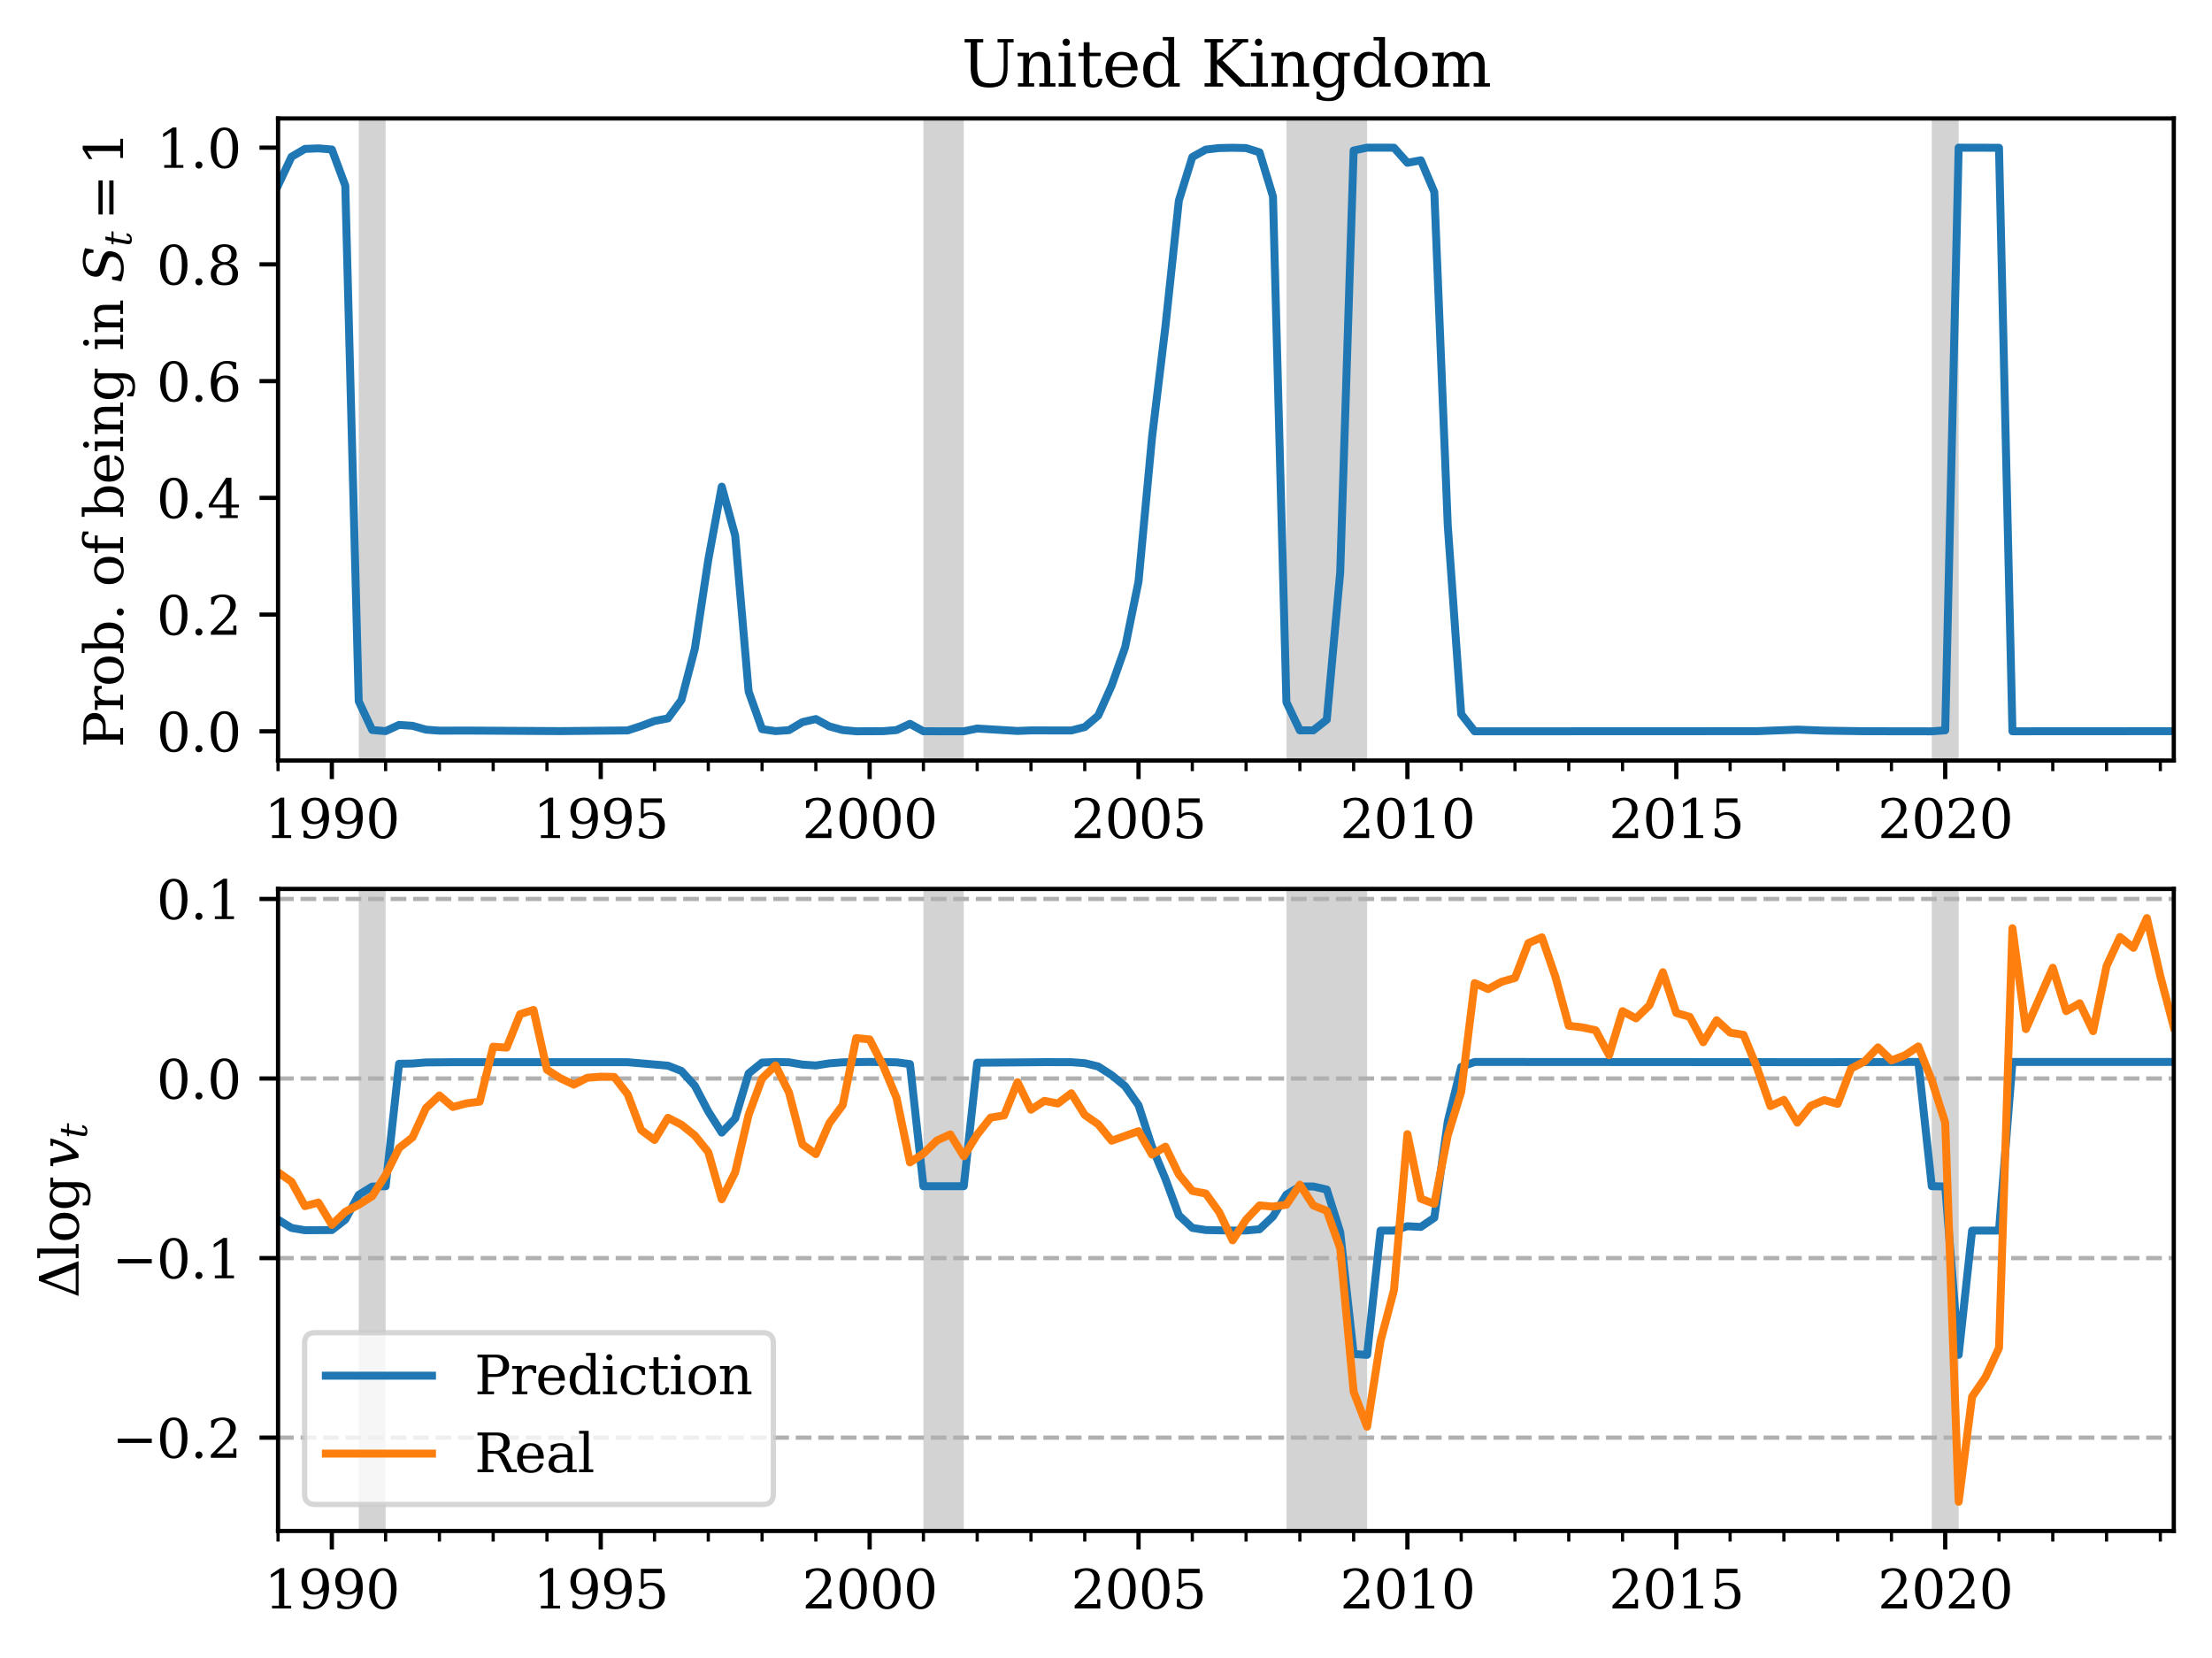 <?xml version="1.0" encoding="utf-8" standalone="no"?>
<!DOCTYPE svg PUBLIC "-//W3C//DTD SVG 1.1//EN"
  "http://www.w3.org/Graphics/SVG/1.1/DTD/svg11.dtd">
<svg xmlns:xlink="http://www.w3.org/1999/xlink" width="416.703pt" height="312.308pt" viewBox="0 0 416.703 312.308" xmlns="http://www.w3.org/2000/svg" version="1.1">
 <defs>
  <style type="text/css">*{stroke-linejoin: round; stroke-linecap: butt}</style>
 </defs>
 <g id="figure_1">
  <g id="patch_1">
   <path d="M 0 312.308 
L 416.703 312.308 
L 416.703 0 
L 0 0 
z
" style="fill: #ffffff"/>
  </g>
  <g id="axes_1">
   <g id="patch_2">
    <path d="M 52.383 143.278 
L 409.503 143.278 
L 409.503 22.318 
L 52.383 22.318 
z
" style="fill: #ffffff"/>
   </g>
   <g id="patch_3">
    <path d="M -1282.385 143.278 
L -1267.188 143.278 
L -1267.188 22.318 
L -1282.385 22.318 
z
" clip-path="url(#p4d625413f0)" style="fill: #d3d3d3"/>
   </g>
   <g id="patch_4">
    <path d="M -1249.459 143.278 
L -1239.328 143.278 
L -1239.328 22.318 
L -1249.459 22.318 
z
" clip-path="url(#p4d625413f0)" style="fill: #d3d3d3"/>
   </g>
   <g id="patch_5">
    <path d="M -1203.869 143.278 
L -1183.607 143.278 
L -1183.607 22.318 
L -1203.869 22.318 
z
" clip-path="url(#p4d625413f0)" style="fill: #d3d3d3"/>
   </g>
   <g id="patch_6">
    <path d="M -1160.812 143.278 
L -1145.615 143.278 
L -1145.615 22.318 
L -1160.812 22.318 
z
" clip-path="url(#p4d625413f0)" style="fill: #d3d3d3"/>
   </g>
   <g id="patch_7">
    <path d="M -1117.755 143.278 
L -1062.034 143.278 
L -1062.034 22.318 
L -1117.755 22.318 
z
" clip-path="url(#p4d625413f0)" style="fill: #d3d3d3"/>
   </g>
   <g id="patch_8">
    <path d="M -1031.641 143.278 
L -998.715 143.278 
L -998.715 22.318 
L -1031.641 22.318 
z
" clip-path="url(#p4d625413f0)" style="fill: #d3d3d3"/>
   </g>
   <g id="patch_9">
    <path d="M -978.453 143.278 
L -970.855 143.278 
L -970.855 22.318 
L -978.453 22.318 
z
" clip-path="url(#p4d625413f0)" style="fill: #d3d3d3"/>
   </g>
   <g id="patch_10">
    <path d="M -945.527 143.278 
L -937.929 143.278 
L -937.929 22.318 
L -945.527 22.318 
z
" clip-path="url(#p4d625413f0)" style="fill: #d3d3d3"/>
   </g>
   <g id="patch_11">
    <path d="M -920.199 143.278 
L -907.535 143.278 
L -907.535 22.318 
L -920.199 22.318 
z
" clip-path="url(#p4d625413f0)" style="fill: #d3d3d3"/>
   </g>
   <g id="patch_12">
    <path d="M -892.339 143.278 
L -877.142 143.278 
L -877.142 22.318 
L -892.339 22.318 
z
" clip-path="url(#p4d625413f0)" style="fill: #d3d3d3"/>
   </g>
   <g id="patch_13">
    <path d="M -854.347 143.278 
L -841.684 143.278 
L -841.684 22.318 
L -854.347 22.318 
z
" clip-path="url(#p4d625413f0)" style="fill: #d3d3d3"/>
   </g>
   <g id="patch_14">
    <path d="M -821.421 143.278 
L -803.692 143.278 
L -803.692 22.318 
L -821.421 22.318 
z
" clip-path="url(#p4d625413f0)" style="fill: #d3d3d3"/>
   </g>
   <g id="patch_15">
    <path d="M -775.832 143.278 
L -765.701 143.278 
L -765.701 22.318 
L -775.832 22.318 
z
" clip-path="url(#p4d625413f0)" style="fill: #d3d3d3"/>
   </g>
   <g id="patch_16">
    <path d="M -747.971 143.278 
L -730.242 143.278 
L -730.242 22.318 
L -747.971 22.318 
z
" clip-path="url(#p4d625413f0)" style="fill: #d3d3d3"/>
   </g>
   <g id="patch_17">
    <path d="M -717.578 143.278 
L -699.849 143.278 
L -699.849 22.318 
L -717.578 22.318 
z
" clip-path="url(#p4d625413f0)" style="fill: #d3d3d3"/>
   </g>
   <g id="patch_18">
    <path d="M -661.857 143.278 
L -656.792 143.278 
L -656.792 22.318 
L -661.857 22.318 
z
" clip-path="url(#p4d625413f0)" style="fill: #d3d3d3"/>
   </g>
   <g id="patch_19">
    <path d="M -646.661 143.278 
L -631.464 143.278 
L -631.464 22.318 
L -646.661 22.318 
z
" clip-path="url(#p4d625413f0)" style="fill: #d3d3d3"/>
   </g>
   <g id="patch_20">
    <path d="M -613.735 143.278 
L -601.071 143.278 
L -601.071 22.318 
L -613.735 22.318 
z
" clip-path="url(#p4d625413f0)" style="fill: #d3d3d3"/>
   </g>
   <g id="patch_21">
    <path d="M -580.809 143.278 
L -568.145 143.278 
L -568.145 22.318 
L -580.809 22.318 
z
" clip-path="url(#p4d625413f0)" style="fill: #d3d3d3"/>
   </g>
   <g id="patch_22">
    <path d="M -550.415 143.278 
L -514.957 143.278 
L -514.957 22.318 
L -550.415 22.318 
z
" clip-path="url(#p4d625413f0)" style="fill: #d3d3d3"/>
   </g>
   <g id="patch_23">
    <path d="M -471.9 143.278 
L -461.769 143.278 
L -461.769 22.318 
L -471.9 22.318 
z
" clip-path="url(#p4d625413f0)" style="fill: #d3d3d3"/>
   </g>
   <g id="patch_24">
    <path d="M -393.384 143.278 
L -385.786 143.278 
L -385.786 22.318 
L -393.384 22.318 
z
" clip-path="url(#p4d625413f0)" style="fill: #d3d3d3"/>
   </g>
   <g id="patch_25">
    <path d="M -355.393 143.278 
L -345.261 143.278 
L -345.261 22.318 
L -355.393 22.318 
z
" clip-path="url(#p4d625413f0)" style="fill: #d3d3d3"/>
   </g>
   <g id="patch_26">
    <path d="M -309.803 143.278 
L -299.672 143.278 
L -299.672 22.318 
L -309.803 22.318 
z
" clip-path="url(#p4d625413f0)" style="fill: #d3d3d3"/>
   </g>
   <g id="patch_27">
    <path d="M -266.746 143.278 
L -259.147 143.278 
L -259.147 22.318 
L -266.746 22.318 
z
" clip-path="url(#p4d625413f0)" style="fill: #d3d3d3"/>
   </g>
   <g id="patch_28">
    <path d="M -238.885 143.278 
L -231.287 143.278 
L -231.287 22.318 
L -238.885 22.318 
z
" clip-path="url(#p4d625413f0)" style="fill: #d3d3d3"/>
   </g>
   <g id="patch_29">
    <path d="M -142.64 143.278 
L -132.509 143.278 
L -132.509 22.318 
L -142.64 22.318 
z
" clip-path="url(#p4d625413f0)" style="fill: #d3d3d3"/>
   </g>
   <g id="patch_30">
    <path d="M -102.116 143.278 
L -89.452 143.278 
L -89.452 22.318 
L -102.116 22.318 
z
" clip-path="url(#p4d625413f0)" style="fill: #d3d3d3"/>
   </g>
   <g id="patch_31">
    <path d="M -38.797 143.278 
L -33.731 143.278 
L -33.731 22.318 
L -38.797 22.318 
z
" clip-path="url(#p4d625413f0)" style="fill: #d3d3d3"/>
   </g>
   <g id="patch_32">
    <path d="M -23.6 143.278 
L -10.936 143.278 
L -10.936 22.318 
L -23.6 22.318 
z
" clip-path="url(#p4d625413f0)" style="fill: #d3d3d3"/>
   </g>
   <g id="patch_33">
    <path d="M 67.579 143.278 
L 72.645 143.278 
L 72.645 22.318 
L 67.579 22.318 
z
" clip-path="url(#p4d625413f0)" style="fill: #d3d3d3"/>
   </g>
   <g id="patch_34">
    <path d="M 173.956 143.278 
L 181.554 143.278 
L 181.554 22.318 
L 173.956 22.318 
z
" clip-path="url(#p4d625413f0)" style="fill: #d3d3d3"/>
   </g>
   <g id="patch_35">
    <path d="M 242.34 143.278 
L 257.537 143.278 
L 257.537 22.318 
L 242.34 22.318 
z
" clip-path="url(#p4d625413f0)" style="fill: #d3d3d3"/>
   </g>
   <g id="patch_36">
    <path d="M 363.913 143.278 
L 368.979 143.278 
L 368.979 22.318 
L 363.913 22.318 
z
" clip-path="url(#p4d625413f0)" style="fill: #d3d3d3"/>
   </g>
   <g id="matplotlib.axis_1">
    <g id="xtick_1">
     <g id="line2d_1">
      <defs>
       <path id="mc8410e6987" d="M 0 0 
L 0 3.5 
" style="stroke: #000000; stroke-width: 0.8"/>
      </defs>
      <g>
       <use xlink:href="#mc8410e6987" x="62.514" y="143.278" style="stroke: #000000; stroke-width: 0.8"/>
      </g>
     </g>
     <g id="text_1">
      <!-- 1990 -->
      <g transform="translate(49.789 157.877) scale(0.1 -0.1)">
       <defs>
        <path id="DejaVuSerif-31" d="M 909 0 
L 909 331 
L 1722 331 
L 1722 4213 
L 781 3603 
L 781 4013 
L 1919 4750 
L 2350 4750 
L 2350 331 
L 3163 331 
L 3163 0 
L 909 0 
z
" transform="scale(0.016)"/>
        <path id="DejaVuSerif-39" d="M 2994 2091 
Q 2784 1856 2512 1740 
Q 2241 1625 1900 1625 
Q 1206 1625 804 2044 
Q 403 2463 403 3188 
Q 403 3897 839 4323 
Q 1275 4750 2003 4750 
Q 2794 4750 3217 4161 
Q 3641 3572 3641 2478 
Q 3641 1253 3137 581 
Q 2634 -91 1722 -91 
Q 1475 -91 1203 -44 
Q 931 3 647 97 
L 647 872 
L 997 872 
Q 1038 556 1241 387 
Q 1444 219 1784 219 
Q 2391 219 2687 676 
Q 2984 1134 2994 2091 
z
M 1978 4441 
Q 1534 4441 1298 4117 
Q 1063 3794 1063 3188 
Q 1063 2581 1298 2256 
Q 1534 1931 1978 1931 
Q 2422 1931 2658 2245 
Q 2894 2559 2894 3150 
Q 2894 3772 2656 4106 
Q 2419 4441 1978 4441 
z
" transform="scale(0.016)"/>
        <path id="DejaVuSerif-30" d="M 2034 219 
Q 2513 219 2750 744 
Q 2988 1269 2988 2328 
Q 2988 3391 2750 3916 
Q 2513 4441 2034 4441 
Q 1556 4441 1318 3916 
Q 1081 3391 1081 2328 
Q 1081 1269 1318 744 
Q 1556 219 2034 219 
z
M 2034 -91 
Q 1275 -91 848 546 
Q 422 1184 422 2328 
Q 422 3475 848 4112 
Q 1275 4750 2034 4750 
Q 2797 4750 3222 4112 
Q 3647 3475 3647 2328 
Q 3647 1184 3222 546 
Q 2797 -91 2034 -91 
z
" transform="scale(0.016)"/>
       </defs>
       <use xlink:href="#DejaVuSerif-31"/>
       <use xlink:href="#DejaVuSerif-39" x="63.623"/>
       <use xlink:href="#DejaVuSerif-39" x="127.246"/>
       <use xlink:href="#DejaVuSerif-30" x="190.869"/>
      </g>
     </g>
    </g>
    <g id="xtick_2">
     <g id="line2d_2">
      <g>
       <use xlink:href="#mc8410e6987" x="113.169" y="143.278" style="stroke: #000000; stroke-width: 0.8"/>
      </g>
     </g>
     <g id="text_2">
      <!-- 1995 -->
      <g transform="translate(100.444 157.877) scale(0.1 -0.1)">
       <defs>
        <path id="DejaVuSerif-35" d="M 3219 4666 
L 3219 4153 
L 1081 4153 
L 1081 2816 
Q 1244 2928 1461 2984 
Q 1678 3041 1947 3041 
Q 2703 3041 3140 2622 
Q 3578 2203 3578 1478 
Q 3578 738 3136 323 
Q 2694 -91 1894 -91 
Q 1572 -91 1234 -12 
Q 897 66 544 225 
L 544 1131 
L 897 1131 
Q 925 688 1179 453 
Q 1434 219 1894 219 
Q 2388 219 2653 544 
Q 2919 869 2919 1478 
Q 2919 2084 2655 2407 
Q 2391 2731 1894 2731 
Q 1613 2731 1398 2631 
Q 1184 2531 1019 2322 
L 750 2322 
L 750 4666 
L 3219 4666 
z
" transform="scale(0.016)"/>
       </defs>
       <use xlink:href="#DejaVuSerif-31"/>
       <use xlink:href="#DejaVuSerif-39" x="63.623"/>
       <use xlink:href="#DejaVuSerif-39" x="127.246"/>
       <use xlink:href="#DejaVuSerif-35" x="190.869"/>
      </g>
     </g>
    </g>
    <g id="xtick_3">
     <g id="line2d_3">
      <g>
       <use xlink:href="#mc8410e6987" x="163.825" y="143.278" style="stroke: #000000; stroke-width: 0.8"/>
      </g>
     </g>
     <g id="text_3">
      <!-- 2000 -->
      <g transform="translate(151.1 157.877) scale(0.1 -0.1)">
       <defs>
        <path id="DejaVuSerif-32" d="M 819 3553 
L 469 3553 
L 469 4384 
Q 803 4563 1142 4656 
Q 1481 4750 1806 4750 
Q 2534 4750 2956 4397 
Q 3378 4044 3378 3438 
Q 3378 2753 2422 1800 
Q 2347 1728 2309 1691 
L 1131 513 
L 3078 513 
L 3078 1088 
L 3444 1088 
L 3444 0 
L 434 0 
L 434 341 
L 1850 1753 
Q 2319 2222 2519 2614 
Q 2719 3006 2719 3438 
Q 2719 3909 2473 4175 
Q 2228 4441 1797 4441 
Q 1350 4441 1106 4219 
Q 863 3997 819 3553 
z
" transform="scale(0.016)"/>
       </defs>
       <use xlink:href="#DejaVuSerif-32"/>
       <use xlink:href="#DejaVuSerif-30" x="63.623"/>
       <use xlink:href="#DejaVuSerif-30" x="127.246"/>
       <use xlink:href="#DejaVuSerif-30" x="190.869"/>
      </g>
     </g>
    </g>
    <g id="xtick_4">
     <g id="line2d_4">
      <g>
       <use xlink:href="#mc8410e6987" x="214.48" y="143.278" style="stroke: #000000; stroke-width: 0.8"/>
      </g>
     </g>
     <g id="text_4">
      <!-- 2005 -->
      <g transform="translate(201.755 157.877) scale(0.1 -0.1)">
       <use xlink:href="#DejaVuSerif-32"/>
       <use xlink:href="#DejaVuSerif-30" x="63.623"/>
       <use xlink:href="#DejaVuSerif-30" x="127.246"/>
       <use xlink:href="#DejaVuSerif-35" x="190.869"/>
      </g>
     </g>
    </g>
    <g id="xtick_5">
     <g id="line2d_5">
      <g>
       <use xlink:href="#mc8410e6987" x="265.135" y="143.278" style="stroke: #000000; stroke-width: 0.8"/>
      </g>
     </g>
     <g id="text_5">
      <!-- 2010 -->
      <g transform="translate(252.41 157.877) scale(0.1 -0.1)">
       <use xlink:href="#DejaVuSerif-32"/>
       <use xlink:href="#DejaVuSerif-30" x="63.623"/>
       <use xlink:href="#DejaVuSerif-31" x="127.246"/>
       <use xlink:href="#DejaVuSerif-30" x="190.869"/>
      </g>
     </g>
    </g>
    <g id="xtick_6">
     <g id="line2d_6">
      <g>
       <use xlink:href="#mc8410e6987" x="315.79" y="143.278" style="stroke: #000000; stroke-width: 0.8"/>
      </g>
     </g>
     <g id="text_6">
      <!-- 2015 -->
      <g transform="translate(303.065 157.877) scale(0.1 -0.1)">
       <use xlink:href="#DejaVuSerif-32"/>
       <use xlink:href="#DejaVuSerif-30" x="63.623"/>
       <use xlink:href="#DejaVuSerif-31" x="127.246"/>
       <use xlink:href="#DejaVuSerif-35" x="190.869"/>
      </g>
     </g>
    </g>
    <g id="xtick_7">
     <g id="line2d_7">
      <g>
       <use xlink:href="#mc8410e6987" x="366.446" y="143.278" style="stroke: #000000; stroke-width: 0.8"/>
      </g>
     </g>
     <g id="text_7">
      <!-- 2020 -->
      <g transform="translate(353.721 157.877) scale(0.1 -0.1)">
       <use xlink:href="#DejaVuSerif-32"/>
       <use xlink:href="#DejaVuSerif-30" x="63.623"/>
       <use xlink:href="#DejaVuSerif-32" x="127.246"/>
       <use xlink:href="#DejaVuSerif-30" x="190.869"/>
      </g>
     </g>
    </g>
    <g id="xtick_8">
     <g id="line2d_8">
      <defs>
       <path id="me5bd21f42d" d="M 0 0 
L 0 2 
" style="stroke: #000000; stroke-width: 0.6"/>
      </defs>
      <g>
       <use xlink:href="#me5bd21f42d" x="52.383" y="143.278" style="stroke: #000000; stroke-width: 0.6"/>
      </g>
     </g>
    </g>
    <g id="xtick_9">
     <g id="line2d_9">
      <g>
       <use xlink:href="#me5bd21f42d" x="72.645" y="143.278" style="stroke: #000000; stroke-width: 0.6"/>
      </g>
     </g>
    </g>
    <g id="xtick_10">
     <g id="line2d_10">
      <g>
       <use xlink:href="#me5bd21f42d" x="82.776" y="143.278" style="stroke: #000000; stroke-width: 0.6"/>
      </g>
     </g>
    </g>
    <g id="xtick_11">
     <g id="line2d_11">
      <g>
       <use xlink:href="#me5bd21f42d" x="92.907" y="143.278" style="stroke: #000000; stroke-width: 0.6"/>
      </g>
     </g>
    </g>
    <g id="xtick_12">
     <g id="line2d_12">
      <g>
       <use xlink:href="#me5bd21f42d" x="103.038" y="143.278" style="stroke: #000000; stroke-width: 0.6"/>
      </g>
     </g>
    </g>
    <g id="xtick_13">
     <g id="line2d_13">
      <g>
       <use xlink:href="#me5bd21f42d" x="123.3" y="143.278" style="stroke: #000000; stroke-width: 0.6"/>
      </g>
     </g>
    </g>
    <g id="xtick_14">
     <g id="line2d_14">
      <g>
       <use xlink:href="#me5bd21f42d" x="133.431" y="143.278" style="stroke: #000000; stroke-width: 0.6"/>
      </g>
     </g>
    </g>
    <g id="xtick_15">
     <g id="line2d_15">
      <g>
       <use xlink:href="#me5bd21f42d" x="143.562" y="143.278" style="stroke: #000000; stroke-width: 0.6"/>
      </g>
     </g>
    </g>
    <g id="xtick_16">
     <g id="line2d_16">
      <g>
       <use xlink:href="#me5bd21f42d" x="153.693" y="143.278" style="stroke: #000000; stroke-width: 0.6"/>
      </g>
     </g>
    </g>
    <g id="xtick_17">
     <g id="line2d_17">
      <g>
       <use xlink:href="#me5bd21f42d" x="173.956" y="143.278" style="stroke: #000000; stroke-width: 0.6"/>
      </g>
     </g>
    </g>
    <g id="xtick_18">
     <g id="line2d_18">
      <g>
       <use xlink:href="#me5bd21f42d" x="184.087" y="143.278" style="stroke: #000000; stroke-width: 0.6"/>
      </g>
     </g>
    </g>
    <g id="xtick_19">
     <g id="line2d_19">
      <g>
       <use xlink:href="#me5bd21f42d" x="194.218" y="143.278" style="stroke: #000000; stroke-width: 0.6"/>
      </g>
     </g>
    </g>
    <g id="xtick_20">
     <g id="line2d_20">
      <g>
       <use xlink:href="#me5bd21f42d" x="204.349" y="143.278" style="stroke: #000000; stroke-width: 0.6"/>
      </g>
     </g>
    </g>
    <g id="xtick_21">
     <g id="line2d_21">
      <g>
       <use xlink:href="#me5bd21f42d" x="224.611" y="143.278" style="stroke: #000000; stroke-width: 0.6"/>
      </g>
     </g>
    </g>
    <g id="xtick_22">
     <g id="line2d_22">
      <g>
       <use xlink:href="#me5bd21f42d" x="234.742" y="143.278" style="stroke: #000000; stroke-width: 0.6"/>
      </g>
     </g>
    </g>
    <g id="xtick_23">
     <g id="line2d_23">
      <g>
       <use xlink:href="#me5bd21f42d" x="244.873" y="143.278" style="stroke: #000000; stroke-width: 0.6"/>
      </g>
     </g>
    </g>
    <g id="xtick_24">
     <g id="line2d_24">
      <g>
       <use xlink:href="#me5bd21f42d" x="255.004" y="143.278" style="stroke: #000000; stroke-width: 0.6"/>
      </g>
     </g>
    </g>
    <g id="xtick_25">
     <g id="line2d_25">
      <g>
       <use xlink:href="#me5bd21f42d" x="275.266" y="143.278" style="stroke: #000000; stroke-width: 0.6"/>
      </g>
     </g>
    </g>
    <g id="xtick_26">
     <g id="line2d_26">
      <g>
       <use xlink:href="#me5bd21f42d" x="285.397" y="143.278" style="stroke: #000000; stroke-width: 0.6"/>
      </g>
     </g>
    </g>
    <g id="xtick_27">
     <g id="line2d_27">
      <g>
       <use xlink:href="#me5bd21f42d" x="295.528" y="143.278" style="stroke: #000000; stroke-width: 0.6"/>
      </g>
     </g>
    </g>
    <g id="xtick_28">
     <g id="line2d_28">
      <g>
       <use xlink:href="#me5bd21f42d" x="305.659" y="143.278" style="stroke: #000000; stroke-width: 0.6"/>
      </g>
     </g>
    </g>
    <g id="xtick_29">
     <g id="line2d_29">
      <g>
       <use xlink:href="#me5bd21f42d" x="325.922" y="143.278" style="stroke: #000000; stroke-width: 0.6"/>
      </g>
     </g>
    </g>
    <g id="xtick_30">
     <g id="line2d_30">
      <g>
       <use xlink:href="#me5bd21f42d" x="336.053" y="143.278" style="stroke: #000000; stroke-width: 0.6"/>
      </g>
     </g>
    </g>
    <g id="xtick_31">
     <g id="line2d_31">
      <g>
       <use xlink:href="#me5bd21f42d" x="346.184" y="143.278" style="stroke: #000000; stroke-width: 0.6"/>
      </g>
     </g>
    </g>
    <g id="xtick_32">
     <g id="line2d_32">
      <g>
       <use xlink:href="#me5bd21f42d" x="356.315" y="143.278" style="stroke: #000000; stroke-width: 0.6"/>
      </g>
     </g>
    </g>
    <g id="xtick_33">
     <g id="line2d_33">
      <g>
       <use xlink:href="#me5bd21f42d" x="376.577" y="143.278" style="stroke: #000000; stroke-width: 0.6"/>
      </g>
     </g>
    </g>
    <g id="xtick_34">
     <g id="line2d_34">
      <g>
       <use xlink:href="#me5bd21f42d" x="386.708" y="143.278" style="stroke: #000000; stroke-width: 0.6"/>
      </g>
     </g>
    </g>
    <g id="xtick_35">
     <g id="line2d_35">
      <g>
       <use xlink:href="#me5bd21f42d" x="396.839" y="143.278" style="stroke: #000000; stroke-width: 0.6"/>
      </g>
     </g>
    </g>
    <g id="xtick_36">
     <g id="line2d_36">
      <g>
       <use xlink:href="#me5bd21f42d" x="406.97" y="143.278" style="stroke: #000000; stroke-width: 0.6"/>
      </g>
     </g>
    </g>
   </g>
   <g id="matplotlib.axis_2">
    <g id="ytick_1">
     <g id="line2d_37">
      <defs>
       <path id="m19a5352873" d="M 0 0 
L -3.5 0 
" style="stroke: #000000; stroke-width: 0.8"/>
      </defs>
      <g>
       <use xlink:href="#m19a5352873" x="52.383" y="137.78" style="stroke: #000000; stroke-width: 0.8"/>
      </g>
     </g>
     <g id="text_8">
      <!-- 0.0 -->
      <g transform="translate(29.48 141.579) scale(0.1 -0.1)">
       <defs>
        <path id="DejaVuSerif-2e" d="M 603 325 
Q 603 500 722 622 
Q 841 744 1019 744 
Q 1191 744 1312 622 
Q 1434 500 1434 325 
Q 1434 153 1312 31 
Q 1191 -91 1019 -91 
Q 841 -91 722 29 
Q 603 150 603 325 
z
" transform="scale(0.016)"/>
       </defs>
       <use xlink:href="#DejaVuSerif-30"/>
       <use xlink:href="#DejaVuSerif-2e" x="63.623"/>
       <use xlink:href="#DejaVuSerif-30" x="95.41"/>
      </g>
     </g>
    </g>
    <g id="ytick_2">
     <g id="line2d_38">
      <g>
       <use xlink:href="#m19a5352873" x="52.383" y="115.787" style="stroke: #000000; stroke-width: 0.8"/>
      </g>
     </g>
     <g id="text_9">
      <!-- 0.2 -->
      <g transform="translate(29.48 119.586) scale(0.1 -0.1)">
       <use xlink:href="#DejaVuSerif-30"/>
       <use xlink:href="#DejaVuSerif-2e" x="63.623"/>
       <use xlink:href="#DejaVuSerif-32" x="95.41"/>
      </g>
     </g>
    </g>
    <g id="ytick_3">
     <g id="line2d_39">
      <g>
       <use xlink:href="#m19a5352873" x="52.383" y="93.795" style="stroke: #000000; stroke-width: 0.8"/>
      </g>
     </g>
     <g id="text_10">
      <!-- 0.4 -->
      <g transform="translate(29.48 97.594) scale(0.1 -0.1)">
       <defs>
        <path id="DejaVuSerif-34" d="M 2234 1581 
L 2234 4063 
L 641 1581 
L 2234 1581 
z
M 3609 0 
L 1484 0 
L 1484 331 
L 2234 331 
L 2234 1247 
L 197 1247 
L 197 1588 
L 2241 4750 
L 2859 4750 
L 2859 1581 
L 3750 1581 
L 3750 1247 
L 2859 1247 
L 2859 331 
L 3609 331 
L 3609 0 
z
" transform="scale(0.016)"/>
       </defs>
       <use xlink:href="#DejaVuSerif-30"/>
       <use xlink:href="#DejaVuSerif-2e" x="63.623"/>
       <use xlink:href="#DejaVuSerif-34" x="95.41"/>
      </g>
     </g>
    </g>
    <g id="ytick_4">
     <g id="line2d_40">
      <g>
       <use xlink:href="#m19a5352873" x="52.383" y="71.802" style="stroke: #000000; stroke-width: 0.8"/>
      </g>
     </g>
     <g id="text_11">
      <!-- 0.6 -->
      <g transform="translate(29.48 75.601) scale(0.1 -0.1)">
       <defs>
        <path id="DejaVuSerif-36" d="M 2094 219 
Q 2534 219 2771 542 
Q 3009 866 3009 1472 
Q 3009 2078 2771 2401 
Q 2534 2725 2094 2725 
Q 1647 2725 1412 2412 
Q 1178 2100 1178 1509 
Q 1178 888 1415 553 
Q 1653 219 2094 219 
z
M 1075 2569 
Q 1288 2803 1556 2918 
Q 1825 3034 2163 3034 
Q 2859 3034 3264 2615 
Q 3669 2197 3669 1472 
Q 3669 763 3233 336 
Q 2797 -91 2069 -91 
Q 1278 -91 853 498 
Q 428 1088 428 2181 
Q 428 3406 931 4078 
Q 1434 4750 2350 4750 
Q 2597 4750 2869 4703 
Q 3141 4656 3425 4563 
L 3425 3794 
L 3072 3794 
Q 3034 4109 2831 4275 
Q 2628 4441 2284 4441 
Q 1678 4441 1381 3981 
Q 1084 3522 1075 2569 
z
" transform="scale(0.016)"/>
       </defs>
       <use xlink:href="#DejaVuSerif-30"/>
       <use xlink:href="#DejaVuSerif-2e" x="63.623"/>
       <use xlink:href="#DejaVuSerif-36" x="95.41"/>
      </g>
     </g>
    </g>
    <g id="ytick_5">
     <g id="line2d_41">
      <g>
       <use xlink:href="#m19a5352873" x="52.383" y="49.809" style="stroke: #000000; stroke-width: 0.8"/>
      </g>
     </g>
     <g id="text_12">
      <!-- 0.8 -->
      <g transform="translate(29.48 53.608) scale(0.1 -0.1)">
       <defs>
        <path id="DejaVuSerif-38" d="M 2981 1275 
Q 2981 1775 2732 2051 
Q 2484 2328 2034 2328 
Q 1584 2328 1336 2051 
Q 1088 1775 1088 1275 
Q 1088 772 1336 495 
Q 1584 219 2034 219 
Q 2484 219 2732 495 
Q 2981 772 2981 1275 
z
M 2853 3541 
Q 2853 3966 2637 4203 
Q 2422 4441 2034 4441 
Q 1650 4441 1433 4203 
Q 1216 3966 1216 3541 
Q 1216 3113 1433 2875 
Q 1650 2638 2034 2638 
Q 2422 2638 2637 2875 
Q 2853 3113 2853 3541 
z
M 2516 2484 
Q 3047 2413 3344 2092 
Q 3641 1772 3641 1275 
Q 3641 619 3225 264 
Q 2809 -91 2034 -91 
Q 1263 -91 845 264 
Q 428 619 428 1275 
Q 428 1772 725 2092 
Q 1022 2413 1556 2484 
Q 1084 2569 832 2842 
Q 581 3116 581 3541 
Q 581 4103 968 4426 
Q 1356 4750 2034 4750 
Q 2713 4750 3100 4426 
Q 3488 4103 3488 3541 
Q 3488 3116 3236 2842 
Q 2984 2569 2516 2484 
z
" transform="scale(0.016)"/>
       </defs>
       <use xlink:href="#DejaVuSerif-30"/>
       <use xlink:href="#DejaVuSerif-2e" x="63.623"/>
       <use xlink:href="#DejaVuSerif-38" x="95.41"/>
      </g>
     </g>
    </g>
    <g id="ytick_6">
     <g id="line2d_42">
      <g>
       <use xlink:href="#m19a5352873" x="52.383" y="27.816" style="stroke: #000000; stroke-width: 0.8"/>
      </g>
     </g>
     <g id="text_13">
      <!-- 1.0 -->
      <g transform="translate(29.48 31.616) scale(0.1 -0.1)">
       <use xlink:href="#DejaVuSerif-31"/>
       <use xlink:href="#DejaVuSerif-2e" x="63.623"/>
       <use xlink:href="#DejaVuSerif-30" x="95.41"/>
      </g>
     </g>
    </g>
    <g id="text_14">
     <!-- Prob. of being in $S_t=1$ -->
     <g transform="translate(23.18 140.848) rotate(-90) scale(0.1 -0.1)">
      <defs>
       <path id="DejaVuSerif-50" d="M 1581 2375 
L 2406 2375 
Q 2872 2375 3115 2626 
Q 3359 2878 3359 3353 
Q 3359 3831 3115 4081 
Q 2872 4331 2406 4331 
L 1581 4331 
L 1581 2375 
z
M 353 0 
L 353 331 
L 947 331 
L 947 4331 
L 353 4331 
L 353 4666 
L 2559 4666 
Q 3259 4666 3668 4311 
Q 4078 3956 4078 3353 
Q 4078 2753 3668 2397 
Q 3259 2041 2559 2041 
L 1581 2041 
L 1581 331 
L 2303 331 
L 2303 0 
L 353 0 
z
" transform="scale(0.016)"/>
       <path id="DejaVuSerif-72" d="M 3059 3328 
L 3059 2497 
L 2728 2497 
Q 2713 2744 2591 2866 
Q 2469 2988 2234 2988 
Q 1809 2988 1582 2694 
Q 1356 2400 1356 1850 
L 1356 331 
L 2022 331 
L 2022 0 
L 263 0 
L 263 331 
L 781 331 
L 781 2994 
L 231 2994 
L 231 3322 
L 1356 3322 
L 1356 2731 
Q 1525 3078 1790 3245 
Q 2056 3413 2438 3413 
Q 2578 3413 2733 3391 
Q 2888 3369 3059 3328 
z
" transform="scale(0.016)"/>
       <path id="DejaVuSerif-6f" d="M 1925 219 
Q 2388 219 2623 584 
Q 2859 950 2859 1663 
Q 2859 2375 2623 2739 
Q 2388 3103 1925 3103 
Q 1463 3103 1227 2739 
Q 991 2375 991 1663 
Q 991 950 1228 584 
Q 1466 219 1925 219 
z
M 1925 -91 
Q 1200 -91 759 389 
Q 319 869 319 1663 
Q 319 2456 758 2934 
Q 1197 3413 1925 3413 
Q 2653 3413 3092 2934 
Q 3531 2456 3531 1663 
Q 3531 869 3092 389 
Q 2653 -91 1925 -91 
z
" transform="scale(0.016)"/>
       <path id="DejaVuSerif-62" d="M 738 331 
L 738 4531 
L 184 4531 
L 184 4863 
L 1313 4863 
L 1313 2803 
Q 1481 3116 1742 3264 
Q 2003 3413 2388 3413 
Q 3000 3413 3387 2928 
Q 3775 2444 3775 1663 
Q 3775 881 3387 395 
Q 3000 -91 2388 -91 
Q 2003 -91 1742 57 
Q 1481 206 1313 519 
L 1313 0 
L 184 0 
L 184 331 
L 738 331 
z
M 1313 1497 
Q 1313 897 1542 583 
Q 1772 269 2209 269 
Q 2650 269 2876 622 
Q 3103 975 3103 1663 
Q 3103 2353 2876 2703 
Q 2650 3053 2209 3053 
Q 1772 3053 1542 2737 
Q 1313 2422 1313 1825 
L 1313 1497 
z
" transform="scale(0.016)"/>
       <path id="DejaVuSerif-20" transform="scale(0.016)"/>
       <path id="DejaVuSerif-66" d="M 2753 4078 
L 2450 4078 
Q 2447 4313 2317 4434 
Q 2188 4556 1941 4556 
Q 1619 4556 1487 4379 
Q 1356 4203 1356 3750 
L 1356 3322 
L 2284 3322 
L 2284 2988 
L 1356 2988 
L 1356 331 
L 2094 331 
L 2094 0 
L 231 0 
L 231 331 
L 781 331 
L 781 2988 
L 231 2988 
L 231 3322 
L 781 3322 
L 781 3738 
Q 781 4294 1070 4578 
Q 1359 4863 1919 4863 
Q 2128 4863 2337 4825 
Q 2547 4788 2753 4709 
L 2753 4078 
z
" transform="scale(0.016)"/>
       <path id="DejaVuSerif-65" d="M 3469 1600 
L 991 1600 
L 991 1575 
Q 991 903 1244 561 
Q 1497 219 1991 219 
Q 2369 219 2611 417 
Q 2853 616 2950 1006 
L 3413 1006 
Q 3275 459 2904 184 
Q 2534 -91 1931 -91 
Q 1203 -91 761 389 
Q 319 869 319 1663 
Q 319 2450 753 2931 
Q 1188 3413 1894 3413 
Q 2647 3413 3050 2948 
Q 3453 2484 3469 1600 
z
M 2791 1931 
Q 2772 2513 2545 2808 
Q 2319 3103 1894 3103 
Q 1497 3103 1269 2806 
Q 1041 2509 991 1931 
L 2791 1931 
z
" transform="scale(0.016)"/>
       <path id="DejaVuSerif-69" d="M 622 4353 
Q 622 4497 726 4603 
Q 831 4709 978 4709 
Q 1122 4709 1226 4603 
Q 1331 4497 1331 4353 
Q 1331 4206 1228 4103 
Q 1125 4000 978 4000 
Q 831 4000 726 4103 
Q 622 4206 622 4353 
z
M 1356 331 
L 1900 331 
L 1900 0 
L 231 0 
L 231 331 
L 781 331 
L 781 2988 
L 231 2988 
L 231 3322 
L 1356 3322 
L 1356 331 
z
" transform="scale(0.016)"/>
       <path id="DejaVuSerif-6e" d="M 263 0 
L 263 331 
L 781 331 
L 781 2988 
L 231 2988 
L 231 3322 
L 1356 3322 
L 1356 2731 
Q 1516 3069 1770 3241 
Q 2025 3413 2363 3413 
Q 2913 3413 3172 3097 
Q 3431 2781 3431 2113 
L 3431 331 
L 3944 331 
L 3944 0 
L 2356 0 
L 2356 331 
L 2853 331 
L 2853 1931 
Q 2853 2541 2703 2767 
Q 2553 2994 2175 2994 
Q 1775 2994 1565 2701 
Q 1356 2409 1356 1850 
L 1356 331 
L 1856 331 
L 1856 0 
L 263 0 
z
" transform="scale(0.016)"/>
       <path id="DejaVuSerif-67" d="M 3359 2988 
L 3359 72 
Q 3359 -644 2965 -1033 
Q 2572 -1422 1844 -1422 
Q 1516 -1422 1216 -1362 
Q 916 -1303 641 -1184 
L 641 -488 
L 941 -488 
Q 997 -813 1206 -963 
Q 1416 -1113 1806 -1113 
Q 2313 -1113 2548 -827 
Q 2784 -541 2784 72 
L 2784 519 
Q 2616 206 2355 57 
Q 2094 -91 1709 -91 
Q 1097 -91 708 395 
Q 319 881 319 1663 
Q 319 2444 706 2928 
Q 1094 3413 1709 3413 
Q 2094 3413 2355 3264 
Q 2616 3116 2784 2803 
L 2784 3322 
L 3909 3322 
L 3909 2988 
L 3359 2988 
z
M 2784 1825 
Q 2784 2422 2554 2737 
Q 2325 3053 1888 3053 
Q 1444 3053 1217 2703 
Q 991 2353 991 1663 
Q 991 975 1217 622 
Q 1444 269 1888 269 
Q 2325 269 2554 583 
Q 2784 897 2784 1497 
L 2784 1825 
z
" transform="scale(0.016)"/>
       <path id="DejaVuSerif-Italic-53" d="M 184 225 
L 391 1288 
L 750 1284 
Q 663 753 905 498 
Q 1147 244 1744 244 
Q 2300 244 2636 464 
Q 2972 684 3053 1106 
Q 3119 1444 2976 1625 
Q 2834 1806 2300 1978 
L 1722 2163 
Q 1091 2366 877 2669 
Q 663 2972 766 3500 
Q 881 4094 1367 4422 
Q 1853 4750 2616 4750 
Q 2941 4750 3314 4679 
Q 3688 4609 4097 4475 
L 3906 3481 
L 3553 3481 
Q 3594 3975 3361 4195 
Q 3128 4416 2563 4416 
Q 2069 4416 1772 4214 
Q 1475 4013 1400 3628 
Q 1334 3294 1490 3103 
Q 1647 2913 2241 2725 
L 2784 2553 
Q 3381 2363 3593 2067 
Q 3806 1772 3709 1275 
Q 3578 597 3076 253 
Q 2575 -91 1716 -91 
Q 1331 -91 948 -12 
Q 566 66 184 225 
z
" transform="scale(0.016)"/>
       <path id="DejaVuSerif-Italic-74" d="M 856 2988 
L 350 2988 
L 416 3322 
L 922 3322 
L 1122 4353 
L 1700 4353 
L 1500 3322 
L 2581 3322 
L 2516 2988 
L 1434 2988 
L 1025 878 
Q 978 631 978 488 
Q 978 388 1000 338 
Q 1059 219 1278 219 
Q 1503 219 1633 351 
Q 1763 484 1825 781 
L 2259 781 
Q 2147 328 1884 118 
Q 1622 -91 1169 -91 
Q 672 -91 506 131 
Q 406 266 406 516 
Q 406 675 447 878 
L 856 2988 
z
" transform="scale(0.016)"/>
       <path id="DejaVuSerif-3d" d="M 678 2894 
L 4684 2894 
L 4684 2394 
L 678 2394 
L 678 2894 
z
M 678 1619 
L 4684 1619 
L 4684 1119 
L 678 1119 
L 678 1619 
z
" transform="scale(0.016)"/>
      </defs>
      <use xlink:href="#DejaVuSerif-50" transform="translate(0 0.016)"/>
      <use xlink:href="#DejaVuSerif-72" transform="translate(67.285 0.016)"/>
      <use xlink:href="#DejaVuSerif-6f" transform="translate(115.088 0.016)"/>
      <use xlink:href="#DejaVuSerif-62" transform="translate(175.293 0.016)"/>
      <use xlink:href="#DejaVuSerif-2e" transform="translate(239.307 0.016)"/>
      <use xlink:href="#DejaVuSerif-20" transform="translate(271.094 0.016)"/>
      <use xlink:href="#DejaVuSerif-6f" transform="translate(302.881 0.016)"/>
      <use xlink:href="#DejaVuSerif-66" transform="translate(363.086 0.016)"/>
      <use xlink:href="#DejaVuSerif-20" transform="translate(400.098 0.016)"/>
      <use xlink:href="#DejaVuSerif-62" transform="translate(431.885 0.016)"/>
      <use xlink:href="#DejaVuSerif-65" transform="translate(495.898 0.016)"/>
      <use xlink:href="#DejaVuSerif-69" transform="translate(555.078 0.016)"/>
      <use xlink:href="#DejaVuSerif-6e" transform="translate(587.061 0.016)"/>
      <use xlink:href="#DejaVuSerif-67" transform="translate(651.465 0.016)"/>
      <use xlink:href="#DejaVuSerif-20" transform="translate(715.479 0.016)"/>
      <use xlink:href="#DejaVuSerif-69" transform="translate(747.266 0.016)"/>
      <use xlink:href="#DejaVuSerif-6e" transform="translate(779.248 0.016)"/>
      <use xlink:href="#DejaVuSerif-20" transform="translate(843.652 0.016)"/>
      <use xlink:href="#DejaVuSerif-Italic-53" transform="translate(875.439 0.016)"/>
      <use xlink:href="#DejaVuSerif-Italic-74" transform="translate(943.945 -15.556) scale(0.7)"/>
      <use xlink:href="#DejaVuSerif-3d" transform="translate(993.635 0.016)"/>
      <use xlink:href="#DejaVuSerif-31" transform="translate(1096.389 0.016)"/>
     </g>
    </g>
   </g>
   <g id="line2d_43">
    <path d="M 52.383 34.923 
L 54.916 29.541 
L 57.448 28.05 
L 59.981 27.953 
L 62.514 28.164 
L 65.047 34.982 
L 67.579 132.117 
L 70.112 137.531 
L 72.645 137.74 
L 75.178 136.568 
L 77.71 136.741 
L 80.243 137.462 
L 82.776 137.654 
L 87.842 137.636 
L 105.571 137.739 
L 118.235 137.611 
L 120.767 136.782 
L 123.3 135.831 
L 125.833 135.342 
L 128.366 131.889 
L 130.899 122.21 
L 133.431 105.462 
L 135.964 91.686 
L 138.497 100.911 
L 141.03 130.282 
L 143.562 137.365 
L 146.095 137.737 
L 148.628 137.558 
L 151.161 136.045 
L 153.693 135.469 
L 156.226 136.852 
L 158.759 137.539 
L 161.292 137.771 
L 166.357 137.751 
L 168.89 137.544 
L 171.423 136.366 
L 173.956 137.766 
L 181.554 137.771 
L 184.087 137.253 
L 191.685 137.709 
L 194.218 137.608 
L 201.816 137.618 
L 204.349 136.972 
L 206.882 134.821 
L 209.414 129.171 
L 211.947 121.983 
L 214.48 109.537 
L 217.013 82.504 
L 219.545 61.536 
L 222.078 37.779 
L 224.611 29.591 
L 227.144 28.181 
L 229.676 27.892 
L 232.209 27.835 
L 234.742 27.897 
L 237.275 28.695 
L 239.807 37.017 
L 242.34 132.298 
L 244.873 137.604 
L 247.406 137.59 
L 249.939 135.593 
L 252.471 107.846 
L 255.004 28.355 
L 257.537 27.818 
L 262.602 27.826 
L 265.135 30.67 
L 267.668 30.203 
L 270.201 36.19 
L 272.733 98.968 
L 275.266 134.528 
L 277.799 137.776 
L 330.987 137.752 
L 338.585 137.458 
L 343.651 137.65 
L 351.249 137.761 
L 363.913 137.78 
L 366.446 137.586 
L 368.979 27.823 
L 376.577 27.841 
L 379.11 137.77 
L 409.503 137.751 
L 409.503 137.751 
" clip-path="url(#p4d625413f0)" style="fill: none; stroke: #1f77b4; stroke-width: 1.5; stroke-linecap: square"/>
   </g>
   <g id="patch_37">
    <path d="M 52.383 143.278 
L 52.383 22.318 
" style="fill: none; stroke: #000000; stroke-width: 0.8; stroke-linejoin: miter; stroke-linecap: square"/>
   </g>
   <g id="patch_38">
    <path d="M 409.503 143.278 
L 409.503 22.318 
" style="fill: none; stroke: #000000; stroke-width: 0.8; stroke-linejoin: miter; stroke-linecap: square"/>
   </g>
   <g id="patch_39">
    <path d="M 52.383 143.278 
L 409.503 143.278 
" style="fill: none; stroke: #000000; stroke-width: 0.8; stroke-linejoin: miter; stroke-linecap: square"/>
   </g>
   <g id="patch_40">
    <path d="M 52.383 22.318 
L 409.503 22.318 
" style="fill: none; stroke: #000000; stroke-width: 0.8; stroke-linejoin: miter; stroke-linecap: square"/>
   </g>
   <g id="text_15">
    <!-- United Kingdom -->
    <g transform="translate(181.143 16.318) scale(0.12 -0.12)">
     <defs>
      <path id="DejaVuSerif-55" d="M 897 4331 
L 300 4331 
L 300 4666 
L 2125 4666 
L 2125 4331 
L 1528 4331 
L 1528 1919 
Q 1528 1025 1820 672 
Q 2113 319 2828 319 
Q 3544 319 3836 672 
Q 4128 1025 4128 1919 
L 4128 4331 
L 3531 4331 
L 3531 4666 
L 5106 4666 
L 5106 4331 
L 4513 4331 
L 4513 1856 
Q 4513 791 4103 350 
Q 3694 -91 2713 -91 
Q 1731 -91 1314 353 
Q 897 797 897 1856 
L 897 4331 
z
" transform="scale(0.016)"/>
      <path id="DejaVuSerif-74" d="M 691 2988 
L 184 2988 
L 184 3322 
L 691 3322 
L 691 4353 
L 1269 4353 
L 1269 3322 
L 2350 3322 
L 2350 2988 
L 1269 2988 
L 1269 878 
Q 1269 456 1350 337 
Q 1431 219 1650 219 
Q 1875 219 1978 351 
Q 2081 484 2088 781 
L 2522 781 
Q 2497 328 2275 118 
Q 2053 -91 1600 -91 
Q 1103 -91 897 129 
Q 691 350 691 878 
L 691 2988 
z
" transform="scale(0.016)"/>
      <path id="DejaVuSerif-64" d="M 3359 331 
L 3909 331 
L 3909 0 
L 2784 0 
L 2784 519 
Q 2616 206 2355 57 
Q 2094 -91 1709 -91 
Q 1097 -91 708 395 
Q 319 881 319 1663 
Q 319 2444 706 2928 
Q 1094 3413 1709 3413 
Q 2094 3413 2355 3264 
Q 2616 3116 2784 2803 
L 2784 4531 
L 2241 4531 
L 2241 4863 
L 3359 4863 
L 3359 331 
z
M 2784 1497 
L 2784 1825 
Q 2784 2422 2554 2737 
Q 2325 3053 1888 3053 
Q 1444 3053 1217 2703 
Q 991 2353 991 1663 
Q 991 975 1217 622 
Q 1444 269 1888 269 
Q 2325 269 2554 583 
Q 2784 897 2784 1497 
z
" transform="scale(0.016)"/>
      <path id="DejaVuSerif-4b" d="M 353 0 
L 353 331 
L 947 331 
L 947 4331 
L 353 4331 
L 353 4666 
L 2175 4666 
L 2175 4331 
L 1581 4331 
L 1581 2566 
L 3591 4331 
L 3084 4331 
L 3084 4666 
L 4634 4666 
L 4634 4331 
L 4109 4331 
L 2106 2572 
L 4347 331 
L 4878 331 
L 4878 0 
L 3794 0 
L 1581 2216 
L 1581 331 
L 2175 331 
L 2175 0 
L 353 0 
z
" transform="scale(0.016)"/>
      <path id="DejaVuSerif-6d" d="M 3316 2675 
Q 3481 3041 3739 3227 
Q 3997 3413 4341 3413 
Q 4863 3413 5119 3089 
Q 5375 2766 5375 2113 
L 5375 331 
L 5894 331 
L 5894 0 
L 4300 0 
L 4300 331 
L 4800 331 
L 4800 2047 
Q 4800 2556 4650 2772 
Q 4500 2988 4153 2988 
Q 3769 2988 3567 2697 
Q 3366 2406 3366 1850 
L 3366 331 
L 3866 331 
L 3866 0 
L 2291 0 
L 2291 331 
L 2791 331 
L 2791 2069 
Q 2791 2566 2641 2777 
Q 2491 2988 2144 2988 
Q 1759 2988 1557 2697 
Q 1356 2406 1356 1850 
L 1356 331 
L 1856 331 
L 1856 0 
L 263 0 
L 263 331 
L 781 331 
L 781 2994 
L 231 2994 
L 231 3322 
L 1356 3322 
L 1356 2731 
Q 1516 3063 1762 3238 
Q 2009 3413 2322 3413 
Q 2709 3413 2968 3220 
Q 3228 3028 3316 2675 
z
" transform="scale(0.016)"/>
     </defs>
     <use xlink:href="#DejaVuSerif-55"/>
     <use xlink:href="#DejaVuSerif-6e" x="84.277"/>
     <use xlink:href="#DejaVuSerif-69" x="148.682"/>
     <use xlink:href="#DejaVuSerif-74" x="180.664"/>
     <use xlink:href="#DejaVuSerif-65" x="220.85"/>
     <use xlink:href="#DejaVuSerif-64" x="280.029"/>
     <use xlink:href="#DejaVuSerif-20" x="344.043"/>
     <use xlink:href="#DejaVuSerif-4b" x="375.83"/>
     <use xlink:href="#DejaVuSerif-69" x="450.537"/>
     <use xlink:href="#DejaVuSerif-6e" x="482.52"/>
     <use xlink:href="#DejaVuSerif-67" x="546.924"/>
     <use xlink:href="#DejaVuSerif-64" x="610.938"/>
     <use xlink:href="#DejaVuSerif-6f" x="674.951"/>
     <use xlink:href="#DejaVuSerif-6d" x="735.156"/>
    </g>
   </g>
  </g>
  <g id="axes_2">
   <g id="patch_41">
    <path d="M 52.383 288.43 
L 409.503 288.43 
L 409.503 167.47 
L 52.383 167.47 
z
" style="fill: #ffffff"/>
   </g>
   <g id="patch_42">
    <path d="M -1282.385 288.43 
L -1267.188 288.43 
L -1267.188 167.47 
L -1282.385 167.47 
z
" clip-path="url(#p2d88e77950)" style="fill: #d3d3d3"/>
   </g>
   <g id="patch_43">
    <path d="M -1249.459 288.43 
L -1239.328 288.43 
L -1239.328 167.47 
L -1249.459 167.47 
z
" clip-path="url(#p2d88e77950)" style="fill: #d3d3d3"/>
   </g>
   <g id="patch_44">
    <path d="M -1203.869 288.43 
L -1183.607 288.43 
L -1183.607 167.47 
L -1203.869 167.47 
z
" clip-path="url(#p2d88e77950)" style="fill: #d3d3d3"/>
   </g>
   <g id="patch_45">
    <path d="M -1160.812 288.43 
L -1145.615 288.43 
L -1145.615 167.47 
L -1160.812 167.47 
z
" clip-path="url(#p2d88e77950)" style="fill: #d3d3d3"/>
   </g>
   <g id="patch_46">
    <path d="M -1117.755 288.43 
L -1062.034 288.43 
L -1062.034 167.47 
L -1117.755 167.47 
z
" clip-path="url(#p2d88e77950)" style="fill: #d3d3d3"/>
   </g>
   <g id="patch_47">
    <path d="M -1031.641 288.43 
L -998.715 288.43 
L -998.715 167.47 
L -1031.641 167.47 
z
" clip-path="url(#p2d88e77950)" style="fill: #d3d3d3"/>
   </g>
   <g id="patch_48">
    <path d="M -978.453 288.43 
L -970.855 288.43 
L -970.855 167.47 
L -978.453 167.47 
z
" clip-path="url(#p2d88e77950)" style="fill: #d3d3d3"/>
   </g>
   <g id="patch_49">
    <path d="M -945.527 288.43 
L -937.929 288.43 
L -937.929 167.47 
L -945.527 167.47 
z
" clip-path="url(#p2d88e77950)" style="fill: #d3d3d3"/>
   </g>
   <g id="patch_50">
    <path d="M -920.199 288.43 
L -907.535 288.43 
L -907.535 167.47 
L -920.199 167.47 
z
" clip-path="url(#p2d88e77950)" style="fill: #d3d3d3"/>
   </g>
   <g id="patch_51">
    <path d="M -892.339 288.43 
L -877.142 288.43 
L -877.142 167.47 
L -892.339 167.47 
z
" clip-path="url(#p2d88e77950)" style="fill: #d3d3d3"/>
   </g>
   <g id="patch_52">
    <path d="M -854.347 288.43 
L -841.684 288.43 
L -841.684 167.47 
L -854.347 167.47 
z
" clip-path="url(#p2d88e77950)" style="fill: #d3d3d3"/>
   </g>
   <g id="patch_53">
    <path d="M -821.421 288.43 
L -803.692 288.43 
L -803.692 167.47 
L -821.421 167.47 
z
" clip-path="url(#p2d88e77950)" style="fill: #d3d3d3"/>
   </g>
   <g id="patch_54">
    <path d="M -775.832 288.43 
L -765.701 288.43 
L -765.701 167.47 
L -775.832 167.47 
z
" clip-path="url(#p2d88e77950)" style="fill: #d3d3d3"/>
   </g>
   <g id="patch_55">
    <path d="M -747.971 288.43 
L -730.242 288.43 
L -730.242 167.47 
L -747.971 167.47 
z
" clip-path="url(#p2d88e77950)" style="fill: #d3d3d3"/>
   </g>
   <g id="patch_56">
    <path d="M -717.578 288.43 
L -699.849 288.43 
L -699.849 167.47 
L -717.578 167.47 
z
" clip-path="url(#p2d88e77950)" style="fill: #d3d3d3"/>
   </g>
   <g id="patch_57">
    <path d="M -661.857 288.43 
L -656.792 288.43 
L -656.792 167.47 
L -661.857 167.47 
z
" clip-path="url(#p2d88e77950)" style="fill: #d3d3d3"/>
   </g>
   <g id="patch_58">
    <path d="M -646.661 288.43 
L -631.464 288.43 
L -631.464 167.47 
L -646.661 167.47 
z
" clip-path="url(#p2d88e77950)" style="fill: #d3d3d3"/>
   </g>
   <g id="patch_59">
    <path d="M -613.735 288.43 
L -601.071 288.43 
L -601.071 167.47 
L -613.735 167.47 
z
" clip-path="url(#p2d88e77950)" style="fill: #d3d3d3"/>
   </g>
   <g id="patch_60">
    <path d="M -580.809 288.43 
L -568.145 288.43 
L -568.145 167.47 
L -580.809 167.47 
z
" clip-path="url(#p2d88e77950)" style="fill: #d3d3d3"/>
   </g>
   <g id="patch_61">
    <path d="M -550.415 288.43 
L -514.957 288.43 
L -514.957 167.47 
L -550.415 167.47 
z
" clip-path="url(#p2d88e77950)" style="fill: #d3d3d3"/>
   </g>
   <g id="patch_62">
    <path d="M -471.9 288.43 
L -461.769 288.43 
L -461.769 167.47 
L -471.9 167.47 
z
" clip-path="url(#p2d88e77950)" style="fill: #d3d3d3"/>
   </g>
   <g id="patch_63">
    <path d="M -393.384 288.43 
L -385.786 288.43 
L -385.786 167.47 
L -393.384 167.47 
z
" clip-path="url(#p2d88e77950)" style="fill: #d3d3d3"/>
   </g>
   <g id="patch_64">
    <path d="M -355.393 288.43 
L -345.261 288.43 
L -345.261 167.47 
L -355.393 167.47 
z
" clip-path="url(#p2d88e77950)" style="fill: #d3d3d3"/>
   </g>
   <g id="patch_65">
    <path d="M -309.803 288.43 
L -299.672 288.43 
L -299.672 167.47 
L -309.803 167.47 
z
" clip-path="url(#p2d88e77950)" style="fill: #d3d3d3"/>
   </g>
   <g id="patch_66">
    <path d="M -266.746 288.43 
L -259.147 288.43 
L -259.147 167.47 
L -266.746 167.47 
z
" clip-path="url(#p2d88e77950)" style="fill: #d3d3d3"/>
   </g>
   <g id="patch_67">
    <path d="M -238.885 288.43 
L -231.287 288.43 
L -231.287 167.47 
L -238.885 167.47 
z
" clip-path="url(#p2d88e77950)" style="fill: #d3d3d3"/>
   </g>
   <g id="patch_68">
    <path d="M -142.64 288.43 
L -132.509 288.43 
L -132.509 167.47 
L -142.64 167.47 
z
" clip-path="url(#p2d88e77950)" style="fill: #d3d3d3"/>
   </g>
   <g id="patch_69">
    <path d="M -102.116 288.43 
L -89.452 288.43 
L -89.452 167.47 
L -102.116 167.47 
z
" clip-path="url(#p2d88e77950)" style="fill: #d3d3d3"/>
   </g>
   <g id="patch_70">
    <path d="M -38.797 288.43 
L -33.731 288.43 
L -33.731 167.47 
L -38.797 167.47 
z
" clip-path="url(#p2d88e77950)" style="fill: #d3d3d3"/>
   </g>
   <g id="patch_71">
    <path d="M -23.6 288.43 
L -10.936 288.43 
L -10.936 167.47 
L -23.6 167.47 
z
" clip-path="url(#p2d88e77950)" style="fill: #d3d3d3"/>
   </g>
   <g id="patch_72">
    <path d="M 67.579 288.43 
L 72.645 288.43 
L 72.645 167.47 
L 67.579 167.47 
z
" clip-path="url(#p2d88e77950)" style="fill: #d3d3d3"/>
   </g>
   <g id="patch_73">
    <path d="M 173.956 288.43 
L 181.554 288.43 
L 181.554 167.47 
L 173.956 167.47 
z
" clip-path="url(#p2d88e77950)" style="fill: #d3d3d3"/>
   </g>
   <g id="patch_74">
    <path d="M 242.34 288.43 
L 257.537 288.43 
L 257.537 167.47 
L 242.34 167.47 
z
" clip-path="url(#p2d88e77950)" style="fill: #d3d3d3"/>
   </g>
   <g id="patch_75">
    <path d="M 363.913 288.43 
L 368.979 288.43 
L 368.979 167.47 
L 363.913 167.47 
z
" clip-path="url(#p2d88e77950)" style="fill: #d3d3d3"/>
   </g>
   <g id="matplotlib.axis_3">
    <g id="xtick_37">
     <g id="line2d_44">
      <g>
       <use xlink:href="#mc8410e6987" x="62.514" y="288.43" style="stroke: #000000; stroke-width: 0.8"/>
      </g>
     </g>
     <g id="text_16">
      <!-- 1990 -->
      <g transform="translate(49.789 303.029) scale(0.1 -0.1)">
       <use xlink:href="#DejaVuSerif-31"/>
       <use xlink:href="#DejaVuSerif-39" x="63.623"/>
       <use xlink:href="#DejaVuSerif-39" x="127.246"/>
       <use xlink:href="#DejaVuSerif-30" x="190.869"/>
      </g>
     </g>
    </g>
    <g id="xtick_38">
     <g id="line2d_45">
      <g>
       <use xlink:href="#mc8410e6987" x="113.169" y="288.43" style="stroke: #000000; stroke-width: 0.8"/>
      </g>
     </g>
     <g id="text_17">
      <!-- 1995 -->
      <g transform="translate(100.444 303.029) scale(0.1 -0.1)">
       <use xlink:href="#DejaVuSerif-31"/>
       <use xlink:href="#DejaVuSerif-39" x="63.623"/>
       <use xlink:href="#DejaVuSerif-39" x="127.246"/>
       <use xlink:href="#DejaVuSerif-35" x="190.869"/>
      </g>
     </g>
    </g>
    <g id="xtick_39">
     <g id="line2d_46">
      <g>
       <use xlink:href="#mc8410e6987" x="163.825" y="288.43" style="stroke: #000000; stroke-width: 0.8"/>
      </g>
     </g>
     <g id="text_18">
      <!-- 2000 -->
      <g transform="translate(151.1 303.029) scale(0.1 -0.1)">
       <use xlink:href="#DejaVuSerif-32"/>
       <use xlink:href="#DejaVuSerif-30" x="63.623"/>
       <use xlink:href="#DejaVuSerif-30" x="127.246"/>
       <use xlink:href="#DejaVuSerif-30" x="190.869"/>
      </g>
     </g>
    </g>
    <g id="xtick_40">
     <g id="line2d_47">
      <g>
       <use xlink:href="#mc8410e6987" x="214.48" y="288.43" style="stroke: #000000; stroke-width: 0.8"/>
      </g>
     </g>
     <g id="text_19">
      <!-- 2005 -->
      <g transform="translate(201.755 303.029) scale(0.1 -0.1)">
       <use xlink:href="#DejaVuSerif-32"/>
       <use xlink:href="#DejaVuSerif-30" x="63.623"/>
       <use xlink:href="#DejaVuSerif-30" x="127.246"/>
       <use xlink:href="#DejaVuSerif-35" x="190.869"/>
      </g>
     </g>
    </g>
    <g id="xtick_41">
     <g id="line2d_48">
      <g>
       <use xlink:href="#mc8410e6987" x="265.135" y="288.43" style="stroke: #000000; stroke-width: 0.8"/>
      </g>
     </g>
     <g id="text_20">
      <!-- 2010 -->
      <g transform="translate(252.41 303.029) scale(0.1 -0.1)">
       <use xlink:href="#DejaVuSerif-32"/>
       <use xlink:href="#DejaVuSerif-30" x="63.623"/>
       <use xlink:href="#DejaVuSerif-31" x="127.246"/>
       <use xlink:href="#DejaVuSerif-30" x="190.869"/>
      </g>
     </g>
    </g>
    <g id="xtick_42">
     <g id="line2d_49">
      <g>
       <use xlink:href="#mc8410e6987" x="315.79" y="288.43" style="stroke: #000000; stroke-width: 0.8"/>
      </g>
     </g>
     <g id="text_21">
      <!-- 2015 -->
      <g transform="translate(303.065 303.029) scale(0.1 -0.1)">
       <use xlink:href="#DejaVuSerif-32"/>
       <use xlink:href="#DejaVuSerif-30" x="63.623"/>
       <use xlink:href="#DejaVuSerif-31" x="127.246"/>
       <use xlink:href="#DejaVuSerif-35" x="190.869"/>
      </g>
     </g>
    </g>
    <g id="xtick_43">
     <g id="line2d_50">
      <g>
       <use xlink:href="#mc8410e6987" x="366.446" y="288.43" style="stroke: #000000; stroke-width: 0.8"/>
      </g>
     </g>
     <g id="text_22">
      <!-- 2020 -->
      <g transform="translate(353.721 303.029) scale(0.1 -0.1)">
       <use xlink:href="#DejaVuSerif-32"/>
       <use xlink:href="#DejaVuSerif-30" x="63.623"/>
       <use xlink:href="#DejaVuSerif-32" x="127.246"/>
       <use xlink:href="#DejaVuSerif-30" x="190.869"/>
      </g>
     </g>
    </g>
    <g id="xtick_44">
     <g id="line2d_51">
      <g>
       <use xlink:href="#me5bd21f42d" x="52.383" y="288.43" style="stroke: #000000; stroke-width: 0.6"/>
      </g>
     </g>
    </g>
    <g id="xtick_45">
     <g id="line2d_52">
      <g>
       <use xlink:href="#me5bd21f42d" x="72.645" y="288.43" style="stroke: #000000; stroke-width: 0.6"/>
      </g>
     </g>
    </g>
    <g id="xtick_46">
     <g id="line2d_53">
      <g>
       <use xlink:href="#me5bd21f42d" x="82.776" y="288.43" style="stroke: #000000; stroke-width: 0.6"/>
      </g>
     </g>
    </g>
    <g id="xtick_47">
     <g id="line2d_54">
      <g>
       <use xlink:href="#me5bd21f42d" x="92.907" y="288.43" style="stroke: #000000; stroke-width: 0.6"/>
      </g>
     </g>
    </g>
    <g id="xtick_48">
     <g id="line2d_55">
      <g>
       <use xlink:href="#me5bd21f42d" x="103.038" y="288.43" style="stroke: #000000; stroke-width: 0.6"/>
      </g>
     </g>
    </g>
    <g id="xtick_49">
     <g id="line2d_56">
      <g>
       <use xlink:href="#me5bd21f42d" x="123.3" y="288.43" style="stroke: #000000; stroke-width: 0.6"/>
      </g>
     </g>
    </g>
    <g id="xtick_50">
     <g id="line2d_57">
      <g>
       <use xlink:href="#me5bd21f42d" x="133.431" y="288.43" style="stroke: #000000; stroke-width: 0.6"/>
      </g>
     </g>
    </g>
    <g id="xtick_51">
     <g id="line2d_58">
      <g>
       <use xlink:href="#me5bd21f42d" x="143.562" y="288.43" style="stroke: #000000; stroke-width: 0.6"/>
      </g>
     </g>
    </g>
    <g id="xtick_52">
     <g id="line2d_59">
      <g>
       <use xlink:href="#me5bd21f42d" x="153.693" y="288.43" style="stroke: #000000; stroke-width: 0.6"/>
      </g>
     </g>
    </g>
    <g id="xtick_53">
     <g id="line2d_60">
      <g>
       <use xlink:href="#me5bd21f42d" x="173.956" y="288.43" style="stroke: #000000; stroke-width: 0.6"/>
      </g>
     </g>
    </g>
    <g id="xtick_54">
     <g id="line2d_61">
      <g>
       <use xlink:href="#me5bd21f42d" x="184.087" y="288.43" style="stroke: #000000; stroke-width: 0.6"/>
      </g>
     </g>
    </g>
    <g id="xtick_55">
     <g id="line2d_62">
      <g>
       <use xlink:href="#me5bd21f42d" x="194.218" y="288.43" style="stroke: #000000; stroke-width: 0.6"/>
      </g>
     </g>
    </g>
    <g id="xtick_56">
     <g id="line2d_63">
      <g>
       <use xlink:href="#me5bd21f42d" x="204.349" y="288.43" style="stroke: #000000; stroke-width: 0.6"/>
      </g>
     </g>
    </g>
    <g id="xtick_57">
     <g id="line2d_64">
      <g>
       <use xlink:href="#me5bd21f42d" x="224.611" y="288.43" style="stroke: #000000; stroke-width: 0.6"/>
      </g>
     </g>
    </g>
    <g id="xtick_58">
     <g id="line2d_65">
      <g>
       <use xlink:href="#me5bd21f42d" x="234.742" y="288.43" style="stroke: #000000; stroke-width: 0.6"/>
      </g>
     </g>
    </g>
    <g id="xtick_59">
     <g id="line2d_66">
      <g>
       <use xlink:href="#me5bd21f42d" x="244.873" y="288.43" style="stroke: #000000; stroke-width: 0.6"/>
      </g>
     </g>
    </g>
    <g id="xtick_60">
     <g id="line2d_67">
      <g>
       <use xlink:href="#me5bd21f42d" x="255.004" y="288.43" style="stroke: #000000; stroke-width: 0.6"/>
      </g>
     </g>
    </g>
    <g id="xtick_61">
     <g id="line2d_68">
      <g>
       <use xlink:href="#me5bd21f42d" x="275.266" y="288.43" style="stroke: #000000; stroke-width: 0.6"/>
      </g>
     </g>
    </g>
    <g id="xtick_62">
     <g id="line2d_69">
      <g>
       <use xlink:href="#me5bd21f42d" x="285.397" y="288.43" style="stroke: #000000; stroke-width: 0.6"/>
      </g>
     </g>
    </g>
    <g id="xtick_63">
     <g id="line2d_70">
      <g>
       <use xlink:href="#me5bd21f42d" x="295.528" y="288.43" style="stroke: #000000; stroke-width: 0.6"/>
      </g>
     </g>
    </g>
    <g id="xtick_64">
     <g id="line2d_71">
      <g>
       <use xlink:href="#me5bd21f42d" x="305.659" y="288.43" style="stroke: #000000; stroke-width: 0.6"/>
      </g>
     </g>
    </g>
    <g id="xtick_65">
     <g id="line2d_72">
      <g>
       <use xlink:href="#me5bd21f42d" x="325.922" y="288.43" style="stroke: #000000; stroke-width: 0.6"/>
      </g>
     </g>
    </g>
    <g id="xtick_66">
     <g id="line2d_73">
      <g>
       <use xlink:href="#me5bd21f42d" x="336.053" y="288.43" style="stroke: #000000; stroke-width: 0.6"/>
      </g>
     </g>
    </g>
    <g id="xtick_67">
     <g id="line2d_74">
      <g>
       <use xlink:href="#me5bd21f42d" x="346.184" y="288.43" style="stroke: #000000; stroke-width: 0.6"/>
      </g>
     </g>
    </g>
    <g id="xtick_68">
     <g id="line2d_75">
      <g>
       <use xlink:href="#me5bd21f42d" x="356.315" y="288.43" style="stroke: #000000; stroke-width: 0.6"/>
      </g>
     </g>
    </g>
    <g id="xtick_69">
     <g id="line2d_76">
      <g>
       <use xlink:href="#me5bd21f42d" x="376.577" y="288.43" style="stroke: #000000; stroke-width: 0.6"/>
      </g>
     </g>
    </g>
    <g id="xtick_70">
     <g id="line2d_77">
      <g>
       <use xlink:href="#me5bd21f42d" x="386.708" y="288.43" style="stroke: #000000; stroke-width: 0.6"/>
      </g>
     </g>
    </g>
    <g id="xtick_71">
     <g id="line2d_78">
      <g>
       <use xlink:href="#me5bd21f42d" x="396.839" y="288.43" style="stroke: #000000; stroke-width: 0.6"/>
      </g>
     </g>
    </g>
    <g id="xtick_72">
     <g id="line2d_79">
      <g>
       <use xlink:href="#me5bd21f42d" x="406.97" y="288.43" style="stroke: #000000; stroke-width: 0.6"/>
      </g>
     </g>
    </g>
   </g>
   <g id="matplotlib.axis_4">
    <g id="ytick_7">
     <g id="line2d_80">
      <path d="M 52.383 270.848 
L 409.503 270.848 
" clip-path="url(#p2d88e77950)" style="fill: none; stroke-dasharray: 2.96,1.28; stroke-dashoffset: 0; stroke: #b0b0b0; stroke-width: 0.8"/>
     </g>
     <g id="line2d_81">
      <g>
       <use xlink:href="#m19a5352873" x="52.383" y="270.848" style="stroke: #000000; stroke-width: 0.8"/>
      </g>
     </g>
     <g id="text_23">
      <!-- −0.2 -->
      <g transform="translate(21.1 274.647) scale(0.1 -0.1)">
       <defs>
        <path id="DejaVuSerif-2212" d="M 678 2259 
L 4684 2259 
L 4684 1753 
L 678 1753 
L 678 2259 
z
" transform="scale(0.016)"/>
       </defs>
       <use xlink:href="#DejaVuSerif-2212"/>
       <use xlink:href="#DejaVuSerif-30" x="83.789"/>
       <use xlink:href="#DejaVuSerif-2e" x="147.412"/>
       <use xlink:href="#DejaVuSerif-32" x="179.199"/>
      </g>
     </g>
    </g>
    <g id="ytick_8">
     <g id="line2d_82">
      <path d="M 52.383 237.017 
L 409.503 237.017 
" clip-path="url(#p2d88e77950)" style="fill: none; stroke-dasharray: 2.96,1.28; stroke-dashoffset: 0; stroke: #b0b0b0; stroke-width: 0.8"/>
     </g>
     <g id="line2d_83">
      <g>
       <use xlink:href="#m19a5352873" x="52.383" y="237.017" style="stroke: #000000; stroke-width: 0.8"/>
      </g>
     </g>
     <g id="text_24">
      <!-- −0.1 -->
      <g transform="translate(21.1 240.816) scale(0.1 -0.1)">
       <use xlink:href="#DejaVuSerif-2212"/>
       <use xlink:href="#DejaVuSerif-30" x="83.789"/>
       <use xlink:href="#DejaVuSerif-2e" x="147.412"/>
       <use xlink:href="#DejaVuSerif-31" x="179.199"/>
      </g>
     </g>
    </g>
    <g id="ytick_9">
     <g id="line2d_84">
      <path d="M 52.383 203.185 
L 409.503 203.185 
" clip-path="url(#p2d88e77950)" style="fill: none; stroke-dasharray: 2.96,1.28; stroke-dashoffset: 0; stroke: #b0b0b0; stroke-width: 0.8"/>
     </g>
     <g id="line2d_85">
      <g>
       <use xlink:href="#m19a5352873" x="52.383" y="203.185" style="stroke: #000000; stroke-width: 0.8"/>
      </g>
     </g>
     <g id="text_25">
      <!-- 0.0 -->
      <g transform="translate(29.48 206.985) scale(0.1 -0.1)">
       <use xlink:href="#DejaVuSerif-30"/>
       <use xlink:href="#DejaVuSerif-2e" x="63.623"/>
       <use xlink:href="#DejaVuSerif-30" x="95.41"/>
      </g>
     </g>
    </g>
    <g id="ytick_10">
     <g id="line2d_86">
      <path d="M 52.383 169.354 
L 409.503 169.354 
" clip-path="url(#p2d88e77950)" style="fill: none; stroke-dasharray: 2.96,1.28; stroke-dashoffset: 0; stroke: #b0b0b0; stroke-width: 0.8"/>
     </g>
     <g id="line2d_87">
      <g>
       <use xlink:href="#m19a5352873" x="52.383" y="169.354" style="stroke: #000000; stroke-width: 0.8"/>
      </g>
     </g>
     <g id="text_26">
      <!-- 0.1 -->
      <g transform="translate(29.48 173.153) scale(0.1 -0.1)">
       <use xlink:href="#DejaVuSerif-30"/>
       <use xlink:href="#DejaVuSerif-2e" x="63.623"/>
       <use xlink:href="#DejaVuSerif-31" x="95.41"/>
      </g>
     </g>
    </g>
    <g id="text_27">
     <!-- $\Delta\log v_t$ -->
     <g transform="translate(14.8 244.55) rotate(-90) scale(0.1 -0.1)">
      <defs>
       <path id="DejaVuSerif-394" d="M 4350 0 
L 244 0 
L 2034 4666 
L 2559 4666 
L 4350 0 
z
M 3506 331 
L 2138 3909 
L 763 331 
L 3506 331 
z
" transform="scale(0.016)"/>
       <path id="DejaVuSerif-6c" d="M 1313 331 
L 1856 331 
L 1856 0 
L 184 0 
L 184 331 
L 738 331 
L 738 4531 
L 184 4531 
L 184 4863 
L 1313 4863 
L 1313 331 
z
" transform="scale(0.016)"/>
       <path id="DejaVuSerif-Italic-76" d="M 1681 0 
L 1259 0 
L 619 2988 
L 241 2988 
L 303 3322 
L 1163 3322 
L 1725 703 
Q 2084 1016 2325 1413 
Q 2825 2238 3003 2988 
L 2622 2988 
L 2688 3322 
L 3547 3322 
Q 3206 2034 2775 1313 
Q 2400 688 1681 0 
z
" transform="scale(0.016)"/>
      </defs>
      <use xlink:href="#DejaVuSerif-394" transform="translate(0 0.016)"/>
      <use xlink:href="#DejaVuSerif-6c" transform="translate(72.217 0.016)"/>
      <use xlink:href="#DejaVuSerif-6f" transform="translate(104.199 0.016)"/>
      <use xlink:href="#DejaVuSerif-67" transform="translate(164.404 0.016)"/>
      <use xlink:href="#DejaVuSerif-Italic-76" transform="translate(244.222 0.016)"/>
      <use xlink:href="#DejaVuSerif-Italic-74" transform="translate(300.716 -15.556) scale(0.7)"/>
     </g>
    </g>
   </g>
   <g id="line2d_88">
    <path d="M 52.383 229.785 
L 54.916 231.34 
L 57.448 231.771 
L 62.514 231.738 
L 65.047 229.768 
L 67.579 225.11 
L 70.112 223.546 
L 72.645 223.485 
L 75.178 200.415 
L 77.71 200.365 
L 80.243 200.157 
L 85.309 200.112 
L 118.235 200.114 
L 125.833 200.769 
L 128.366 201.767 
L 130.899 204.564 
L 133.431 209.403 
L 135.964 213.383 
L 138.497 210.718 
L 141.03 202.231 
L 143.562 200.185 
L 146.095 200.077 
L 148.628 200.129 
L 151.161 200.566 
L 153.693 200.732 
L 156.226 200.333 
L 158.759 200.134 
L 163.825 200.067 
L 168.89 200.133 
L 171.423 200.473 
L 173.956 223.478 
L 181.554 223.476 
L 184.087 200.217 
L 196.75 200.104 
L 201.816 200.111 
L 204.349 200.298 
L 206.882 200.92 
L 209.414 202.552 
L 211.947 204.629 
L 214.48 208.225 
L 217.013 216.037 
L 219.545 222.095 
L 222.078 228.96 
L 224.611 231.326 
L 227.144 231.733 
L 232.209 231.833 
L 234.742 231.815 
L 237.275 231.584 
L 239.807 229.18 
L 242.34 225.058 
L 244.873 223.524 
L 247.406 223.529 
L 249.939 224.106 
L 252.471 232.123 
L 255.004 255.092 
L 257.537 255.247 
L 260.07 231.838 
L 262.602 231.836 
L 265.135 231.014 
L 267.668 231.149 
L 270.201 229.419 
L 272.733 211.279 
L 275.266 201.004 
L 277.799 200.066 
L 336.053 200.107 
L 341.118 200.118 
L 361.38 200.068 
L 363.913 223.474 
L 366.446 223.53 
L 368.979 255.245 
L 371.511 231.838 
L 376.577 231.831 
L 379.11 200.068 
L 409.503 200.073 
L 409.503 200.073 
" clip-path="url(#p2d88e77950)" style="fill: none; stroke: #1f77b4; stroke-width: 1.5; stroke-linecap: square"/>
   </g>
   <g id="line2d_89">
    <path d="M 52.383 220.859 
L 54.916 222.631 
L 57.448 227.228 
L 59.981 226.556 
L 62.514 230.752 
L 65.047 228.303 
L 67.579 226.973 
L 70.112 225.363 
L 72.645 221.378 
L 75.178 216.276 
L 77.71 214.283 
L 80.243 208.762 
L 82.776 206.379 
L 85.309 208.548 
L 87.842 207.879 
L 90.374 207.537 
L 92.907 197.19 
L 95.44 197.368 
L 97.973 191.072 
L 100.505 190.266 
L 103.038 201.525 
L 105.571 203.139 
L 108.104 204.337 
L 110.636 203.046 
L 113.169 202.844 
L 115.702 202.888 
L 118.235 206.147 
L 120.767 212.882 
L 123.3 214.761 
L 125.833 210.587 
L 128.366 211.888 
L 130.899 213.921 
L 133.431 217.062 
L 135.964 225.935 
L 138.497 220.861 
L 141.03 210.024 
L 143.562 203.179 
L 146.095 200.716 
L 148.628 205.814 
L 151.161 215.602 
L 153.693 217.426 
L 156.226 211.613 
L 158.759 208.185 
L 161.292 195.569 
L 163.825 195.829 
L 166.357 200.747 
L 168.89 206.824 
L 171.423 218.992 
L 173.956 217.33 
L 176.488 214.873 
L 179.021 213.719 
L 181.554 217.838 
L 184.087 213.755 
L 186.619 210.558 
L 189.152 210.137 
L 191.685 203.879 
L 194.218 209.065 
L 196.75 207.395 
L 199.283 207.898 
L 201.816 205.965 
L 204.349 210.056 
L 206.882 211.81 
L 209.414 214.903 
L 214.48 213.114 
L 217.013 217.512 
L 219.545 216.03 
L 222.078 221.264 
L 224.611 224.363 
L 227.144 224.858 
L 229.676 228.362 
L 232.209 233.675 
L 234.742 229.776 
L 237.275 227.096 
L 239.807 227.311 
L 242.34 226.962 
L 244.873 223.183 
L 247.406 227.103 
L 249.939 228.113 
L 252.471 235.16 
L 255.004 262.202 
L 257.537 268.783 
L 260.07 252.619 
L 262.602 243.054 
L 265.135 213.668 
L 267.668 225.837 
L 270.201 226.795 
L 272.733 213.909 
L 275.266 205.688 
L 277.799 185.214 
L 280.332 186.337 
L 282.865 184.972 
L 285.397 184.238 
L 287.93 177.668 
L 290.463 176.588 
L 292.996 183.956 
L 295.528 193.248 
L 298.061 193.556 
L 300.594 194.095 
L 303.127 198.785 
L 305.659 190.499 
L 308.192 191.858 
L 310.725 189.397 
L 313.258 183.165 
L 315.79 190.833 
L 318.323 191.572 
L 320.856 196.349 
L 323.389 192.208 
L 325.922 194.541 
L 328.454 194.963 
L 330.987 201.125 
L 333.52 208.383 
L 336.053 207.218 
L 338.585 211.487 
L 341.118 208.329 
L 343.651 207.256 
L 346.184 207.962 
L 348.716 201.305 
L 351.249 199.986 
L 353.782 197.321 
L 356.315 199.777 
L 358.847 198.823 
L 361.38 197.148 
L 363.913 203.53 
L 366.446 211.528 
L 368.979 282.932 
L 371.511 263.137 
L 374.044 259.431 
L 376.577 253.951 
L 379.11 174.877 
L 381.642 193.873 
L 386.708 182.322 
L 389.241 190.487 
L 391.773 189.004 
L 394.306 194.264 
L 396.839 182 
L 399.372 176.528 
L 401.905 178.569 
L 404.437 172.968 
L 406.97 183.905 
L 409.503 193.513 
L 409.503 193.513 
" clip-path="url(#p2d88e77950)" style="fill: none; stroke: #ff7f0e; stroke-width: 1.5; stroke-linecap: square"/>
   </g>
   <g id="patch_76">
    <path d="M 52.383 288.43 
L 52.383 167.47 
" style="fill: none; stroke: #000000; stroke-width: 0.8; stroke-linejoin: miter; stroke-linecap: square"/>
   </g>
   <g id="patch_77">
    <path d="M 409.503 288.43 
L 409.503 167.47 
" style="fill: none; stroke: #000000; stroke-width: 0.8; stroke-linejoin: miter; stroke-linecap: square"/>
   </g>
   <g id="patch_78">
    <path d="M 52.383 288.43 
L 409.503 288.43 
" style="fill: none; stroke: #000000; stroke-width: 0.8; stroke-linejoin: miter; stroke-linecap: square"/>
   </g>
   <g id="patch_79">
    <path d="M 52.383 167.47 
L 409.503 167.47 
" style="fill: none; stroke: #000000; stroke-width: 0.8; stroke-linejoin: miter; stroke-linecap: square"/>
   </g>
   <g id="legend_1">
    <g id="patch_80">
     <path d="M 59.383 283.43 
L 143.688 283.43 
Q 145.688 283.43 145.688 281.43 
L 145.688 253.074 
Q 145.688 251.074 143.688 251.074 
L 59.383 251.074 
Q 57.383 251.074 57.383 253.074 
L 57.383 281.43 
Q 57.383 283.43 59.383 283.43 
z
" style="fill: #ffffff; opacity: 0.8; stroke: #cccccc; stroke-linejoin: miter"/>
    </g>
    <g id="line2d_90">
     <path d="M 61.383 259.172 
L 71.383 259.172 
L 81.383 259.172 
" style="fill: none; stroke: #1f77b4; stroke-width: 1.5; stroke-linecap: square"/>
    </g>
    <g id="text_28">
     <!-- Prediction -->
     <g transform="translate(89.383 262.672) scale(0.1 -0.1)">
      <defs>
       <path id="DejaVuSerif-63" d="M 3291 997 
Q 3169 466 2822 187 
Q 2475 -91 1925 -91 
Q 1200 -91 759 389 
Q 319 869 319 1663 
Q 319 2459 759 2936 
Q 1200 3413 1925 3413 
Q 2241 3413 2553 3339 
Q 2866 3266 3181 3116 
L 3181 2266 
L 2847 2266 
Q 2781 2703 2561 2903 
Q 2341 3103 1931 3103 
Q 1466 3103 1228 2742 
Q 991 2381 991 1663 
Q 991 944 1227 581 
Q 1463 219 1931 219 
Q 2303 219 2525 412 
Q 2747 606 2828 997 
L 3291 997 
z
" transform="scale(0.016)"/>
      </defs>
      <use xlink:href="#DejaVuSerif-50"/>
      <use xlink:href="#DejaVuSerif-72" x="67.285"/>
      <use xlink:href="#DejaVuSerif-65" x="115.088"/>
      <use xlink:href="#DejaVuSerif-64" x="174.268"/>
      <use xlink:href="#DejaVuSerif-69" x="238.281"/>
      <use xlink:href="#DejaVuSerif-63" x="270.264"/>
      <use xlink:href="#DejaVuSerif-74" x="326.27"/>
      <use xlink:href="#DejaVuSerif-69" x="366.455"/>
      <use xlink:href="#DejaVuSerif-6f" x="398.438"/>
      <use xlink:href="#DejaVuSerif-6e" x="458.643"/>
     </g>
    </g>
    <g id="line2d_91">
     <path d="M 61.383 273.85 
L 71.383 273.85 
L 81.383 273.85 
" style="fill: none; stroke: #ff7f0e; stroke-width: 1.5; stroke-linecap: square"/>
    </g>
    <g id="text_29">
     <!-- Real -->
     <g transform="translate(89.383 277.35) scale(0.1 -0.1)">
      <defs>
       <path id="DejaVuSerif-52" d="M 3066 2316 
Q 3284 2256 3442 2114 
Q 3600 1972 3725 1716 
L 4403 331 
L 4972 331 
L 4972 0 
L 3872 0 
L 3144 1484 
Q 2934 1916 2759 2042 
Q 2584 2169 2278 2169 
L 1581 2169 
L 1581 331 
L 2241 331 
L 2241 0 
L 353 0 
L 353 331 
L 947 331 
L 947 4331 
L 353 4331 
L 353 4666 
L 2719 4666 
Q 3400 4666 3770 4341 
Q 4141 4016 4141 3419 
Q 4141 2938 3870 2661 
Q 3600 2384 3066 2316 
z
M 1581 2503 
L 2503 2503 
Q 2975 2503 3200 2726 
Q 3425 2950 3425 3419 
Q 3425 3888 3200 4109 
Q 2975 4331 2503 4331 
L 1581 4331 
L 1581 2503 
z
" transform="scale(0.016)"/>
       <path id="DejaVuSerif-61" d="M 2547 1044 
L 2547 1747 
L 1806 1747 
Q 1378 1747 1168 1562 
Q 959 1378 959 997 
Q 959 650 1171 447 
Q 1384 244 1747 244 
Q 2106 244 2326 466 
Q 2547 688 2547 1044 
z
M 3122 2075 
L 3122 331 
L 3634 331 
L 3634 0 
L 2547 0 
L 2547 359 
Q 2356 128 2106 18 
Q 1856 -91 1522 -91 
Q 969 -91 644 203 
Q 319 497 319 997 
Q 319 1513 691 1797 
Q 1063 2081 1741 2081 
L 2547 2081 
L 2547 2309 
Q 2547 2688 2317 2895 
Q 2088 3103 1672 3103 
Q 1328 3103 1125 2947 
Q 922 2791 872 2484 
L 575 2484 
L 575 3156 
Q 875 3284 1158 3348 
Q 1441 3413 1709 3413 
Q 2400 3413 2761 3070 
Q 3122 2728 3122 2075 
z
" transform="scale(0.016)"/>
      </defs>
      <use xlink:href="#DejaVuSerif-52"/>
      <use xlink:href="#DejaVuSerif-65" x="75.293"/>
      <use xlink:href="#DejaVuSerif-61" x="134.473"/>
      <use xlink:href="#DejaVuSerif-6c" x="194.092"/>
     </g>
    </g>
   </g>
  </g>
 </g>
 <defs>
  <clipPath id="p4d625413f0">
   <rect x="52.383" y="22.318" width="357.12" height="120.96"/>
  </clipPath>
  <clipPath id="p2d88e77950">
   <rect x="52.383" y="167.47" width="357.12" height="120.96"/>
  </clipPath>
 </defs>
</svg>
